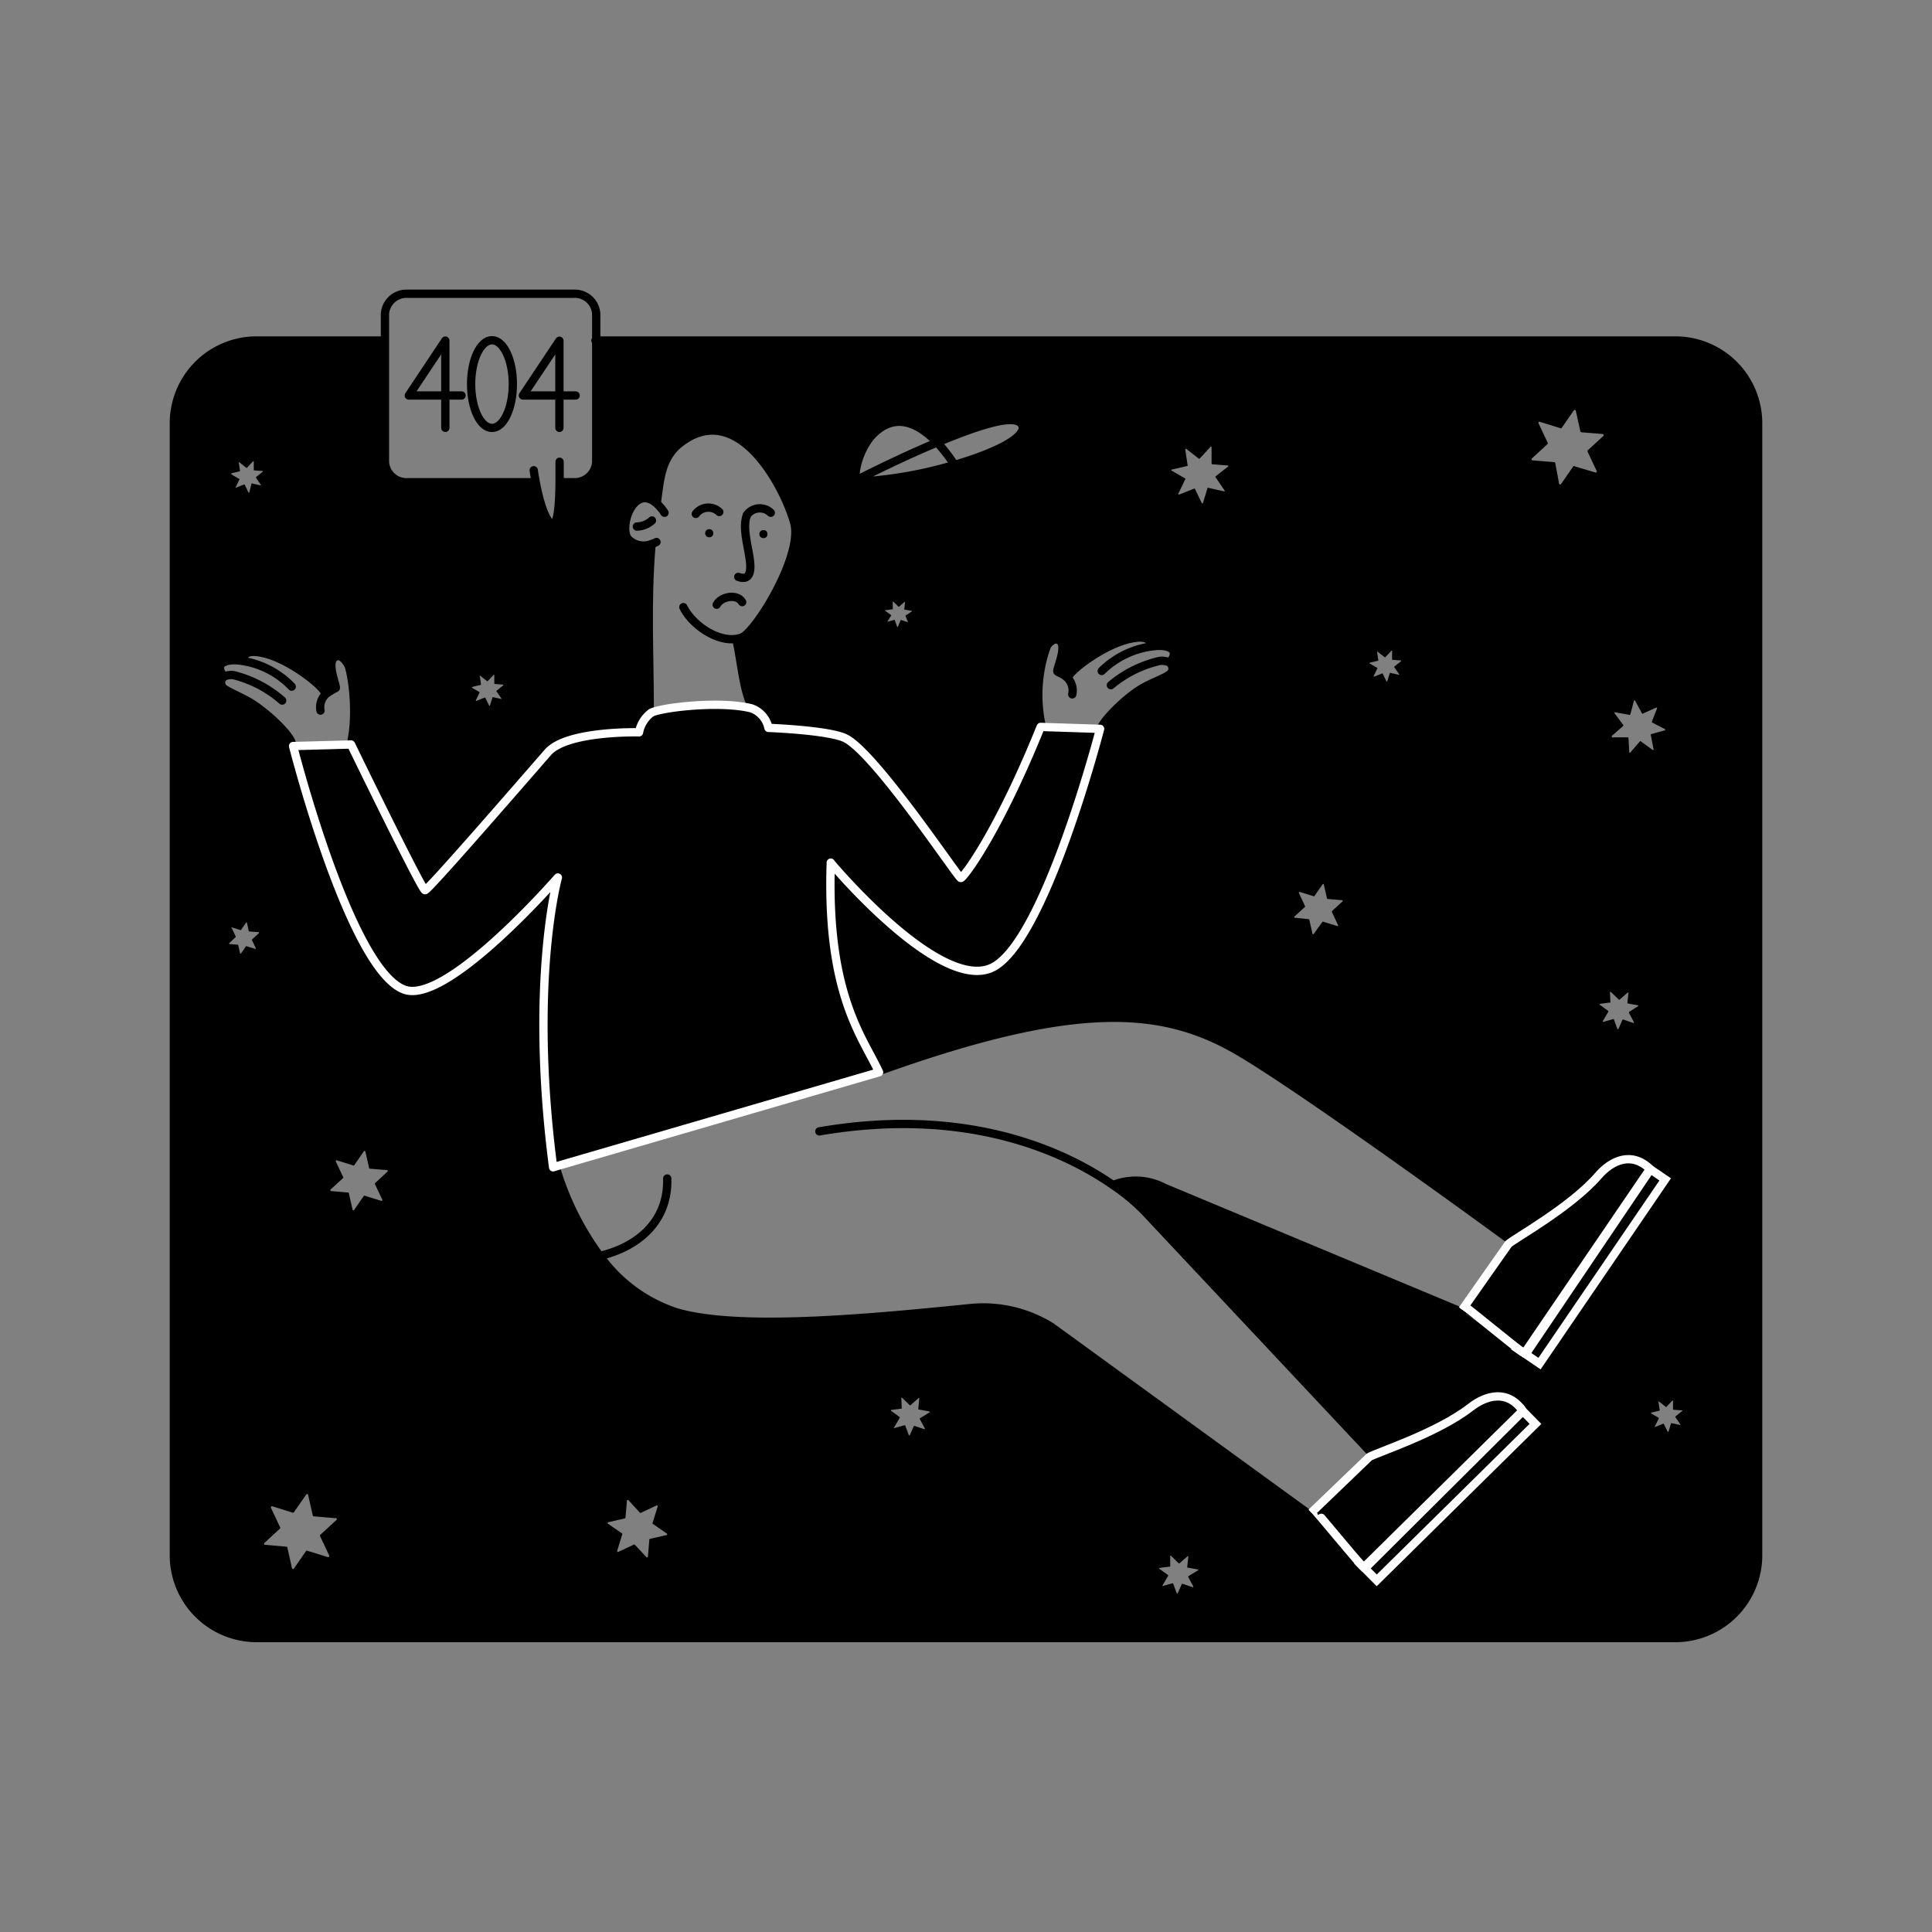 <svg id="Layer_1" data-name="Layer 1" xmlns="http://www.w3.org/2000/svg" viewBox="0 0 200 200"><rect x="0" y="0" width="200" height="200" fill="#808080" stroke="none"/><defs><style>.cls-1,.cls-2,.cls-3,.cls-4,.cls-6,.cls-7{fill:none;}.cls-2,.cls-3,.cls-4{stroke:#000;}.cls-2,.cls-3,.cls-7{stroke-linecap:round;}.cls-2,.cls-7{stroke-linejoin:round;}.cls-2,.cls-3,.cls-4,.cls-5,.cls-6,.cls-7{stroke-width:0.86px;}.cls-3,.cls-4,.cls-5{stroke-miterlimit:10;}.cls-5,.cls-6,.cls-7{stroke:#fff;}.cls-6{stroke-linecap:square;stroke-linejoin:bevel;}</style></defs><path class="cls-1" d="M88.6,49.89a43,43,0,0,0,10.19-1.75c4.32-1.25,7.67-2.93,7-4.17s-4.73.13-8.81,1.84c-2.1-2.2-4.58-3.19-6.89-.61a7.49,7.49,0,0,0-1.61,4.55l0,0A.07.07,0,0,0,88.6,49.89Z"/><path class="cls-1" d="M170.85,121.05h0c-1.94-1.91-4-.93-5.4.66-2.88,3.31-8.1,6.07-8.7,6.64l-5.27,7.49-.07-.05,5.09-7.33s-20.65-15.12-28.09-19.53c-7.82-4.63-16.48-5.42-37.38,2.08l0,0c-1.68-3.65-5.45-8-5-21.63h0s11,13.14,16.5,10.83,11.49-24.67,11.49-24.67h-.14v-.08c.27-.84,2.52-3.19,4.42-4.29,1-.56,2.08-.92,2.7-1.35a.75.75,0,0,0-.14-1.33l.28-.1a1,1,0,0,0,.33-.91c-.18-.58-1.11-.74-2.29-.58l0-.23c-.25-.94-1.39-.74-1.9-.66-2.77.44-6.44,3.25-6.65,3.93l-.28.07c-.41-.33-.85-.45-.88-.53-.11-.24,1.24-3,0-3.29-.49-.11-1,.42-1.14.8-.38.74-1.32,3.66-.51,8.31v0h-.28c-4.45,11-7.73,15.55-8,15.54s-8.92-13.06-12-14.49c-1.82-.83-7.91-1.05-7.91-1.05a2.72,2.72,0,0,0-1.71-2l0-.1c-1-2-1.1-4.78-1.61-7a2.29,2.29,0,0,0,.51-.15c1.39-.55,6.29-8.35,5.41-11.81-1-3.71-5.86-13.16-12-8.16-1.82,1.5-1.91,3.69-2.23,6l0,0c-2.34-2-3.89,2.44-2.92,3.71a2.22,2.22,0,0,0,2.4.54l0,.08c-.5,5.91-.17,11.29-.18,17.21l.09.16a3.32,3.32,0,0,0-1.23,2s-7.47-.2-9.45,2.09C53.13,82,44.33,92.14,44,92.15s-3-4.35-7.41-15.33h-.25c.88-4.57,0-7.33-.33-8.07-.18-.38-.63-.92-1.12-.82-1.3.26,0,3-.13,3.29a6.7,6.7,0,0,0-1,.61l-.16-.18c-.2-.68-3.8-3.58-6.55-4.08-.51-.09-1.65-.32-1.92.62l0,.23c-1.17-.19-2.11,0-2.3.53a1,1,0,0,0,.31.92l.12.17a.77.77,0,0,0,0,1.26c.61.44,1.7.83,2.67,1.41,1.87,1.14,4,3.3,4.3,4.15V77H30s6.19,23.51,11.84,25.43C46.3,104,57.75,90.84,57.75,90.84s-3,10.76-.49,30l.25-.08v.06a29.47,29.47,0,0,0,4.62,9.29A15.76,15.76,0,0,0,70,135.84c6.55,1.95,20.41.58,30.59-.44a13.35,13.35,0,0,1,8.23,1.95L135.86,157l6.27-6.42-23.62-25.17a20.87,20.87,0,0,0-3.26-2.71l0-.06a6.3,6.3,0,0,1,5.24.31l30.85,12.88h.11c3.45,2.31,5.73,3.83,6.31,4.24h0l0,0h0l.08.06h0l1.44,1,13-19.07Z"/><path d="M173.44,35.25H61.72V47.83a2.23,2.23,0,0,1-2.34,2.09H57.93c0,2.07-.18,4.84-.91,4.28s-1.3-2.88-1.57-4.31l-.22,0h-13a2.23,2.23,0,0,1-2.35-2.09V35.25H26.56A8.56,8.56,0,0,0,18,43.82V161a8.57,8.57,0,0,0,8.57,8.57H173.44A8.57,8.57,0,0,0,182,161V43.82A8.56,8.56,0,0,0,173.44,35.25ZM166.9,76.14l1.14-1a.08.08,0,0,0,0-.09l-.9-1.21a.06.06,0,0,1,.06-.1l1.49.26a.06.06,0,0,0,.07,0l.39-1.47a.06.06,0,0,1,.11,0l.73,1.34a.06.06,0,0,0,.08,0l1.38-.62a.07.07,0,0,1,.09.08L171,74.7s0,.06,0,.08l1.35.7a.07.07,0,0,1,0,.12l-1.46.41s0,0,0,.07l.29,1.49a.06.06,0,0,1-.1.06l-1.23-.89a.06.06,0,0,0-.08,0l-1,1.16a.06.06,0,0,1-.11,0l-.08-1.51a.06.06,0,0,0-.06-.06l-1.51,0A.06.06,0,0,1,166.9,76.14Zm-.12,26.57.81.78s0,0,.06,0l.85-.74s.08,0,.08,0l-.12,1.12a0,0,0,0,0,0,0l1.11.2a.05.05,0,0,1,0,.09l-.95.61a0,0,0,0,0,0,.06l.53,1s0,.08-.06.07l-1.06-.36a0,0,0,0,0-.06,0l-.44,1s-.08,0-.09,0l-.39-1.06s0,0,0,0l-1.09.31a0,0,0,0,1-.05-.07l.59-1s0,0,0-.06l-.91-.66s0-.08,0-.08l1.12-.14a.05.05,0,0,0,0,0l-.05-1.13A0,0,0,0,1,166.78,102.71Zm-8.2-55.25,1.63-1.5a.14.14,0,0,0,0-.14l-.94-2a.11.11,0,0,1,.14-.15l2.11.65a.11.11,0,0,0,.13,0l1.26-1.82a.12.12,0,0,1,.21,0l.48,2.16a.14.14,0,0,0,.11.09l2.2.18a.12.12,0,0,1,.07.2l-1.63,1.5a.13.13,0,0,0,0,.13l.94,2a.11.11,0,0,1-.14.15L163,48.27a.11.11,0,0,0-.13,0l-1.26,1.82a.12.12,0,0,1-.21,0L161,47.93a.14.14,0,0,0-.11-.09l-2.2-.18A.12.12,0,0,1,158.58,47.46Zm-16.8,21.15.91-.22s0,0,0,0l-.14-.93s0,0,.06,0l.74.58a0,0,0,0,0,.05,0l.64-.68a0,0,0,0,1,.07,0v.94a0,0,0,0,0,0,0l.93.07a0,0,0,0,1,0,.07l-.73.59a0,0,0,0,0,0,0l.53.77a0,0,0,0,1,0,.06l-.91-.2s0,0-.05,0l-.28.89a0,0,0,0,1-.07,0l-.41-.85,0,0-.87.35s-.06,0-.05-.06l.4-.84s0,0,0,0l-.81-.47S141.74,68.61,141.78,68.61ZM134,94.88l1.09-1a.08.08,0,0,0,0-.09l-.63-1.35a.08.08,0,0,1,.09-.11l1.42.44a.08.08,0,0,0,.09,0l.85-1.22a.07.07,0,0,1,.13,0l.33,1.45a.09.09,0,0,0,.07.06l1.48.13a.07.07,0,0,1,.05.13l-1.09,1a.08.08,0,0,0,0,.09l.63,1.35a.07.07,0,0,1-.09.1L137,95.42a.08.08,0,0,0-.09,0L136,96.67a.07.07,0,0,1-.13,0l-.33-1.46a.11.11,0,0,0-.07-.06L134,95A.08.08,0,0,1,134,94.88ZM121.35,48.6l1.59-.37a.05.05,0,0,0,0-.07l-.24-1.62a.07.07,0,0,1,.11-.07l1.28,1a.08.08,0,0,0,.1,0l1.11-1.2a.07.07,0,0,1,.12,0V48a.07.07,0,0,0,.07.06l1.63.13a.07.07,0,0,1,0,.12l-1.28,1a.08.08,0,0,0,0,.1l.92,1.35a.06.06,0,0,1-.07.1l-1.6-.36a.09.09,0,0,0-.08,0l-.48,1.56a.07.07,0,0,1-.13,0l-.71-1.47a.08.08,0,0,0-.09,0l-1.52.6a.07.07,0,0,1-.09-.1l.7-1.47a.06.06,0,0,0,0-.09l-1.42-.82A.07.07,0,0,1,121.35,48.6ZM90.13,45.2c2.31-2.58,4.79-1.59,6.89.61,4.08-1.71,8.19-3.05,8.81-1.84s-2.72,2.92-7,4.17A43,43,0,0,1,88.6,49.89a.07.07,0,0,1-.06-.12l0,0A7.49,7.49,0,0,1,90.13,45.2ZM94,64.42a0,0,0,0,1,0,0l-.75-.25s0,0,0,0l-.31.73a0,0,0,0,1-.06,0l-.27-.74s0,0,0,0l-.76.21s0,0,0,0l.42-.68a.06.06,0,0,0,0,0l-.64-.46s0-.06,0-.06l.79-.1a0,0,0,0,0,0,0l0-.79s0,0,.06,0l.56.55h0l.59-.52s.06,0,.06,0l-.08.79s0,0,0,0l.78.14s0,.05,0,.06l-.66.43a0,0,0,0,0,0,0ZM48.89,71.11l.91-.22s0,0,0,0l-.14-.93s0-.06.06,0l.74.58s0,0,0,0l.64-.68a0,0,0,0,1,.07,0v.94a0,0,0,0,0,0,0l.93.07a0,0,0,0,1,0,.07l-.73.59a0,0,0,0,0,0,0l.53.77a0,0,0,0,1,0,.06l-.91-.2s0,0,0,0l-.28.9a0,0,0,0,1-.07,0l-.41-.85s0,0-.05,0l-.87.35s-.06,0-.05-.06l.4-.84s0,0,0,0l-.81-.47S48.85,71.11,48.89,71.11ZM23.94,49l.91-.22s0,0,0,0l-.14-.93s0,0,.06,0l.74.58s0,0,.05,0l.64-.68a0,0,0,0,1,.07,0v.94a0,0,0,0,0,0,0l.93.07a0,0,0,0,1,0,.07l-.73.59a0,0,0,0,0,0,0l.53.77a0,0,0,0,1,0,.06l-.91-.2s0,0-.05,0L25.8,51a0,0,0,0,1-.07,0l-.41-.85-.05,0-.87.35s-.06,0,0-.06l.4-.84s0,0,0,0l-.81-.47S23.9,49,23.94,49Zm2.83,47.63-.69.63a.07.07,0,0,0,0,.06l.4.84a.05.05,0,0,1-.06.07l-.89-.28s0,0-.06,0l-.53.76s-.08,0-.08,0l-.21-.91s0,0,0,0l-.93-.08a0,0,0,0,1,0-.08l.68-.63a0,0,0,0,0,0-.06l-.39-.84A.05.05,0,0,1,24,96l.89.28s0,0,.05,0l.53-.77a.05.05,0,0,1,.09,0l.2.91a.1.1,0,0,0,0,0l.93.07A.05.05,0,0,1,26.77,96.62Zm8,60.77-1.63,1.5a.12.12,0,0,0,0,.13l.94,2a.12.12,0,0,1-.14.16l-2.11-.65a.11.11,0,0,0-.13,0l-1.26,1.82a.12.12,0,0,1-.21,0l-.48-2.16a.13.13,0,0,0-.11-.09l-2.2-.19a.11.11,0,0,1-.07-.19l1.62-1.5a.12.12,0,0,0,0-.14l-.94-2a.12.12,0,0,1,.14-.16l2.11.66a.11.11,0,0,0,.13-.05l1.26-1.81a.11.11,0,0,1,.2,0l.49,2.16a.12.12,0,0,0,.11.08l2.2.19A.12.12,0,0,1,34.79,157.39Zm5.34-36.11-1.29,1.19a.09.09,0,0,0,0,.11l.75,1.59a.09.09,0,0,1-.11.13l-1.68-.52a.11.11,0,0,0-.11,0l-1,1.45a.1.1,0,0,1-.17,0l-.39-1.72a.08.08,0,0,0-.08-.07l-1.75-.15a.1.1,0,0,1-.06-.16l1.3-1.19a.11.11,0,0,0,0-.11l-.75-1.59a.09.09,0,0,1,.11-.13l1.68.52a.09.09,0,0,0,.1,0l1-1.45a.09.09,0,0,1,.16,0l.39,1.72a.08.08,0,0,0,.08.07l1.76.15A.09.09,0,0,1,40.13,121.28ZM69,158.91l-1.71.39a.08.08,0,0,0-.07.08l-.15,1.76a.09.09,0,0,1-.16.05l-1.2-1.29a.08.08,0,0,0-.1,0l-1.6.75a.09.09,0,0,1-.12-.11l.52-1.69a.1.1,0,0,0,0-.1l-1.45-1a.09.09,0,0,1,0-.17l1.72-.39a.08.08,0,0,0,.07-.08l.15-1.75a.09.09,0,0,1,.16-.06l1.19,1.3a.14.14,0,0,0,.11,0l1.59-.75a.09.09,0,0,1,.13.11l-.52,1.68a.08.08,0,0,0,0,.1l1.45,1A.09.09,0,0,1,69,158.91Zm27.21-12.69-1,.61s0,0,0,.06l.54,1s0,.08-.06.06l-1.07-.36a.05.05,0,0,0,0,0l-.45,1s-.07,0-.08,0l-.39-1.05a0,0,0,0,0-.06,0l-1.08.3s-.08,0,0-.07l.58-1a0,0,0,0,0,0-.07l-.91-.66a0,0,0,0,1,0-.08l1.12-.14a.07.07,0,0,0,0,0l-.05-1.13a0,0,0,0,1,.08,0l.8.78a.06.06,0,0,0,.07,0l.85-.75s.08,0,.07,0l-.11,1.12a.07.07,0,0,0,0,.06l1.11.2S96.28,146.2,96.25,146.22ZM124,162.57l-1,.61a0,0,0,0,0,0,.06l.53,1a.05.05,0,0,1-.06.07l-1.06-.36a0,0,0,0,0-.06,0l-.44,1s-.08,0-.09,0l-.39-1.06s0,0,0,0l-1.09.3a0,0,0,0,1,0-.07l.59-1a0,0,0,0,0,0-.06l-.91-.66a.05.05,0,0,1,0-.09l1.12-.14a0,0,0,0,0,0,0l0-1.12a0,0,0,0,1,.08,0l.81.79s0,0,.06,0l.85-.74s.08,0,.08,0l-.12,1.12s0,.05,0,.05l1.11.2A.05.05,0,0,1,124,162.57Zm33.91-22.39h0l-.08-.06h0l0,0h0c-.58-.41-2.86-1.93-6.31-4.24h-.11L120.53,123a6.3,6.3,0,0,0-5.24-.31l0,.06a20.87,20.87,0,0,1,3.26,2.71l23.62,25.17L135.86,157l-27.05-19.66a13.35,13.35,0,0,0-8.23-1.95c-10.18,1-24,2.39-30.59.44a15.76,15.76,0,0,1-7.85-5.76,29.47,29.47,0,0,1-4.62-9.29v-.06l-.25.08c-2.53-19.21.49-30,.49-30S46.3,104,41.88,102.46C36.23,100.54,30,77,30,77h.14v-.16c-.26-.85-2.43-3-4.3-4.15-1-.58-2.06-1-2.67-1.41a.77.77,0,0,1,0-1.26l-.12-.17a1,1,0,0,1-.31-.92c.19-.58,1.13-.72,2.3-.53l0-.23c.27-.94,1.41-.71,1.92-.62,2.75.5,6.35,3.4,6.55,4.08l.16.18a6.7,6.7,0,0,1,1-.61c.11-.24-1.17-3,.13-3.29.49-.1.94.44,1.12.82.37.74,1.21,3.5.33,8.07h.25c4.45,11,7.1,15.34,7.41,15.33S53.13,82,56.67,77.87c2-2.29,9.45-2.09,9.45-2.09a3.32,3.32,0,0,1,1.23-2l-.09-.16c0-5.92-.32-11.3.18-17.21l0-.08a2.22,2.22,0,0,1-2.4-.54c-1-1.27.58-5.74,2.92-3.71l0,0c.32-2.27.41-4.46,2.23-6,6.1-5,11,4.45,12,8.16.88,3.46-4,11.26-5.41,11.81a2.29,2.29,0,0,1-.51.15c.51,2.25.65,5,1.61,7l0,.1a2.72,2.72,0,0,1,1.71,2s6.09.22,7.91,1.05c3.11,1.43,11.71,14.48,12,14.49s3.59-4.55,8-15.54h.28v0c-.81-4.65.13-7.57.51-8.31.19-.38.65-.91,1.14-.8,1.29.29-.06,3.05,0,3.29,0,.08.47.2.88.53l.28-.07c.21-.68,3.88-3.49,6.65-3.93.51-.08,1.65-.28,1.9.66l0,.23c1.18-.16,2.11,0,2.29.58a1,1,0,0,1-.33.91l-.28.1a.75.75,0,0,1,.14,1.33c-.62.43-1.72.79-2.7,1.35-1.9,1.1-4.15,3.45-4.42,4.29v.08h.14s-6,22.36-11.49,24.67S86.07,89.4,86.07,89.4h0c-.48,13.67,3.29,18,5,21.63l0,0c20.9-7.5,29.56-6.71,37.38-2.08,7.44,4.41,28.09,19.53,28.09,19.53l-5.09,7.33.07.05,5.27-7.49c.6-.57,5.82-3.33,8.7-6.64,1.38-1.59,3.46-2.57,5.4-.66h0l1.52,1-13,19.07Zm16.25,5.87-.73.59a0,0,0,0,0,0,.05l.52.77a0,0,0,0,1,0,.06l-.91-.2a0,0,0,0,0-.05,0l-.27.9a0,0,0,0,1-.08,0l-.41-.84s0,0-.05,0l-.87.35s-.06,0,0-.06l.41-.84s0,0,0-.05l-.81-.47s0-.07,0-.07l.91-.22s0,0,0,0l-.14-.93a0,0,0,0,1,.07,0l.73.58s0,0,0,0l.64-.68a0,0,0,0,1,.07,0v.94a0,0,0,0,0,0,0l.93.07A0,0,0,0,1,174.18,146.05Z"/><path d="M170.85,121.05h0l0,0-13,19.07c-.58-.41-2.86-1.93-6.31-4.24h-.11l0-.05.07.05,5.27-7.49c.6-.57,5.82-3.33,8.7-6.64C166.83,120.12,168.91,119.14,170.85,121.05Z"/><path d="M36.35,76.82h.25c4.45,11,7.1,15.34,7.41,15.33S53.13,82,56.67,77.87c2-2.29,9.45-2.09,9.45-2.09a3.32,3.32,0,0,1,1.23-2c.75-.47,6.87-1.3,10.25-.52a.83.83,0,0,1,.21.06,2.72,2.72,0,0,1,1.71,2s6.09.22,7.91,1.05c3.11,1.43,11.71,14.48,12,14.49s3.59-4.55,8-15.54h.28l6.14.2h.14s-6,22.36-11.49,24.67S86.07,89.4,86.07,89.4h0c-.48,13.67,3.29,18,5,21.63h0l-33.49,9.7-.25.08c-2.53-19.21.49-30,.49-30S46.3,104,41.88,102.46C36.23,100.54,30,77,30,77h.14Z"/><path class="cls-2" d="M115.29,122.65a6.3,6.3,0,0,1,5.24.31l30.85,12.88,0-.05,5.09-7.33s-20.65-15.12-28.09-19.53c-7.82-4.63-16.63-5.53-37.53,2"/><path class="cls-2" d="M57.52,120.79a29.47,29.47,0,0,0,4.62,9.29A15.76,15.76,0,0,0,70,135.84c6.55,1.95,20.41.58,30.59-.44a13.35,13.35,0,0,1,8.23,1.95L135.86,157l6.27-6.42-23.62-25.17a20.87,20.87,0,0,0-3.26-2.71c-4.79-3.34-14.88-8.25-30.43-5.58"/><circle cx="79.03" cy="55.29" r="0.42"/><circle cx="73.42" cy="55.2" r="0.42"/><line class="cls-2" x1="46.1" y1="40.94" x2="47.78" y2="40.94"/><polygon class="cls-2" points="46.1 40.94 46.1 35.26 42.32 40.94 46.1 40.94"/><line class="cls-2" x1="46.1" y1="44.29" x2="46.1" y2="40.94"/><line class="cls-2" x1="57.91" y1="40.94" x2="59.59" y2="40.94"/><polygon class="cls-2" points="57.91 40.94 57.91 35.27 54.13 40.94 57.91 40.94"/><line class="cls-2" x1="57.91" y1="44.29" x2="57.91" y2="40.94"/><ellipse class="cls-2" cx="50.93" cy="39.76" rx="2.16" ry="4.54"/><path class="cls-3" d="M68,52c.32-2.27.41-4.46,2.23-6,6.1-5,11,4.45,12,8.16.88,3.46-4,11.26-5.41,11.81a2.29,2.29,0,0,1-.51.15c-2.06.38-4.68-1.45-5.57-3.27"/><path class="cls-4" d="M67.26,73.62c0-5.92-.32-11.3.18-17.21"/><path class="cls-4" d="M76.18,66l.06.24c.51,2.25.65,5,1.61,7"/><path class="cls-3" d="M68.79,53.08a4.74,4.74,0,0,0-.86-1c-2.34-2-3.89,2.44-2.92,3.71a2.22,2.22,0,0,0,2.4.54,3.5,3.5,0,0,0,.55-.22"/><path class="cls-3" d="M88.52,49.75a7.49,7.49,0,0,1,1.61-4.55c2.31-2.58,4.79-1.59,6.89.61A16.71,16.71,0,0,1,98.73,48"/><path class="cls-4" d="M97,45.81c-3.73,1.56-7.44,3.43-8.46,3.95h0a.07.07,0,0,0,.06.12,43,43,0,0,0,10.19-1.75c4.32-1.25,7.67-2.93,7-4.17S101.1,44.1,97,45.81Z"/><path class="cls-3" d="M74.46,53a1.63,1.63,0,0,0-2.43.2"/><path class="cls-3" d="M79.79,53.08a1.64,1.64,0,0,0-2.44.19"/><path class="cls-2" d="M74.19,62.6c.47-.88,2.13-1.16,2.64-.27"/><path class="cls-3" d="M67.49,53.88a2.43,2.43,0,0,1-1.56.63"/><path class="cls-3" d="M77.32,53.32c-.49,1.22.09,3.14.27,4.4.13.87.31,2.54-1.17,2"/><path class="cls-3" d="M69.07,122c.13,4.46-3.06,7.08-6.93,8a14.83,14.83,0,0,1-2.75.4"/><polygon class="cls-5" points="157.93 140.18 159.37 141.16 172.38 122.09 170.85 121.05 170.8 121.02 157.81 140.09 157.8 140.09 157.83 140.11 157.85 140.12 157.93 140.18"/><path class="cls-2" d="M58.07,49.92h1.31a2.23,2.23,0,0,0,2.34-2.09V32.5a2.22,2.22,0,0,0-2.34-2.09H42.2a2.23,2.23,0,0,0-2.35,2.09V47.83a2.23,2.23,0,0,0,2.35,2.09h13"/><path class="cls-2" d="M55.25,48.68s.07.5.2,1.2c.27,1.43.81,3.71,1.57,4.31s.89-2.21.91-4.28c0-1.16,0-2.11,0-2.11"/><path class="cls-2" d="M30.18,76.86c-.26-.85-2.43-3-4.3-4.15-1-.58-2.06-1-2.67-1.41a.77.77,0,0,1,0-1.26,1.66,1.66,0,0,1,1-.14,12.05,12.05,0,0,1,5,2.62"/><path class="cls-2" d="M33.6,71.65c-.2-.68-3.8-3.58-6.55-4.08-.51-.09-1.65-.32-1.92.62"/><path class="cls-2" d="M30.2,71.08a9,9,0,0,0-5.11-2.66c-1.17-.19-2.11,0-2.3.53a1,1,0,0,0,.31.92"/><path class="cls-2" d="M33.18,73.56a1.83,1.83,0,0,1,.58-1.73,6.7,6.7,0,0,1,1-.61c.11-.24-1.17-3,.13-3.29.49-.1.9.46,1.12.82.4.66,1.28,6.12-.06,9.45"/><path class="cls-2" d="M113.92,75.48c.27-.84,2.52-3.19,4.42-4.29,1-.56,2.08-.92,2.7-1.35a.75.75,0,0,0-.14-1.33,1.81,1.81,0,0,0-.86-.09A12,12,0,0,0,115,70.93"/><path class="cls-2" d="M110.64,70c.21-.68,3.88-3.49,6.65-3.93.51-.08,1.65-.28,1.9.66"/><path class="cls-2" d="M114.05,69.46a9.07,9.07,0,0,1,5.17-2.54c1.18-.16,2.11,0,2.29.58a1,1,0,0,1-.33.91"/><path class="cls-2" d="M111,71.88a1.85,1.85,0,0,0-.66-1.85c-.41-.33-.85-.45-.88-.53-.11-.24,1.24-3,0-3.29-.49-.11-1,.42-1.14.8a14.94,14.94,0,0,0-.27,9"/><path class="cls-2" d="M61.64,35.25h111.8A8.56,8.56,0,0,1,182,43.82V161a8.57,8.57,0,0,1-8.57,8.57H26.56A8.57,8.57,0,0,1,18,161V43.82a8.56,8.56,0,0,1,8.57-8.57H39.79"/><path class="cls-6" d="M157.32,139.76c-.58-.41-5.61-4.51-5.63-4.48"/><path class="cls-6" d="M151.63,135.22l4.52-6.44c.6-.57,6.42-3.76,9.3-7.07,1.38-1.59,3.46-2.57,5.4-.66h0l-12.92,19.13h0l-.08-.06"/><polygon class="cls-5" points="141.29 162.36 142.52 163.6 158.95 147.4 157.65 146.08 157.62 146.04 141.19 162.25 141.18 162.25 141.21 162.28 141.22 162.29 141.29 162.36"/><path class="cls-6" d="M140.77,161.83c-.49-.51-4.63-5.5-4.65-5.48"/><path class="cls-6" d="M136.07,156.28l5.67-5.45c.7-.44,7-2.44,10.48-5.14,1.67-1.3,3.9-1.86,5.43.39h0l-16.36,16.28h0l-.07-.07"/><path class="cls-7" d="M86.07,89.4s11,13.14,16.5,10.83,11.31-24.78,11.31-24.78l-6.15-.2c-4.45,11-8,15.65-8.27,15.64s-8.92-13.06-12-14.49c-1.82-.83-7.91-1.05-7.91-1.05a2.72,2.72,0,0,0-1.71-2,.83.83,0,0,0-.21-.06c-3.38-.78-9.5,0-10.25.52a3.32,3.32,0,0,0-1.23,2s-7.47-.2-9.45,2.09C53.13,82,44.33,92.14,44,92.15s-7.66-15.08-7.66-15.08l-6,.16s5.91,23.31,11.56,25.23C46.3,104,57.75,90.84,57.75,90.84s-3,10.76-.49,30l.25-.08L91,111h0c-1.68-3.65-5.45-8-5-21.63v-.07"/></svg>